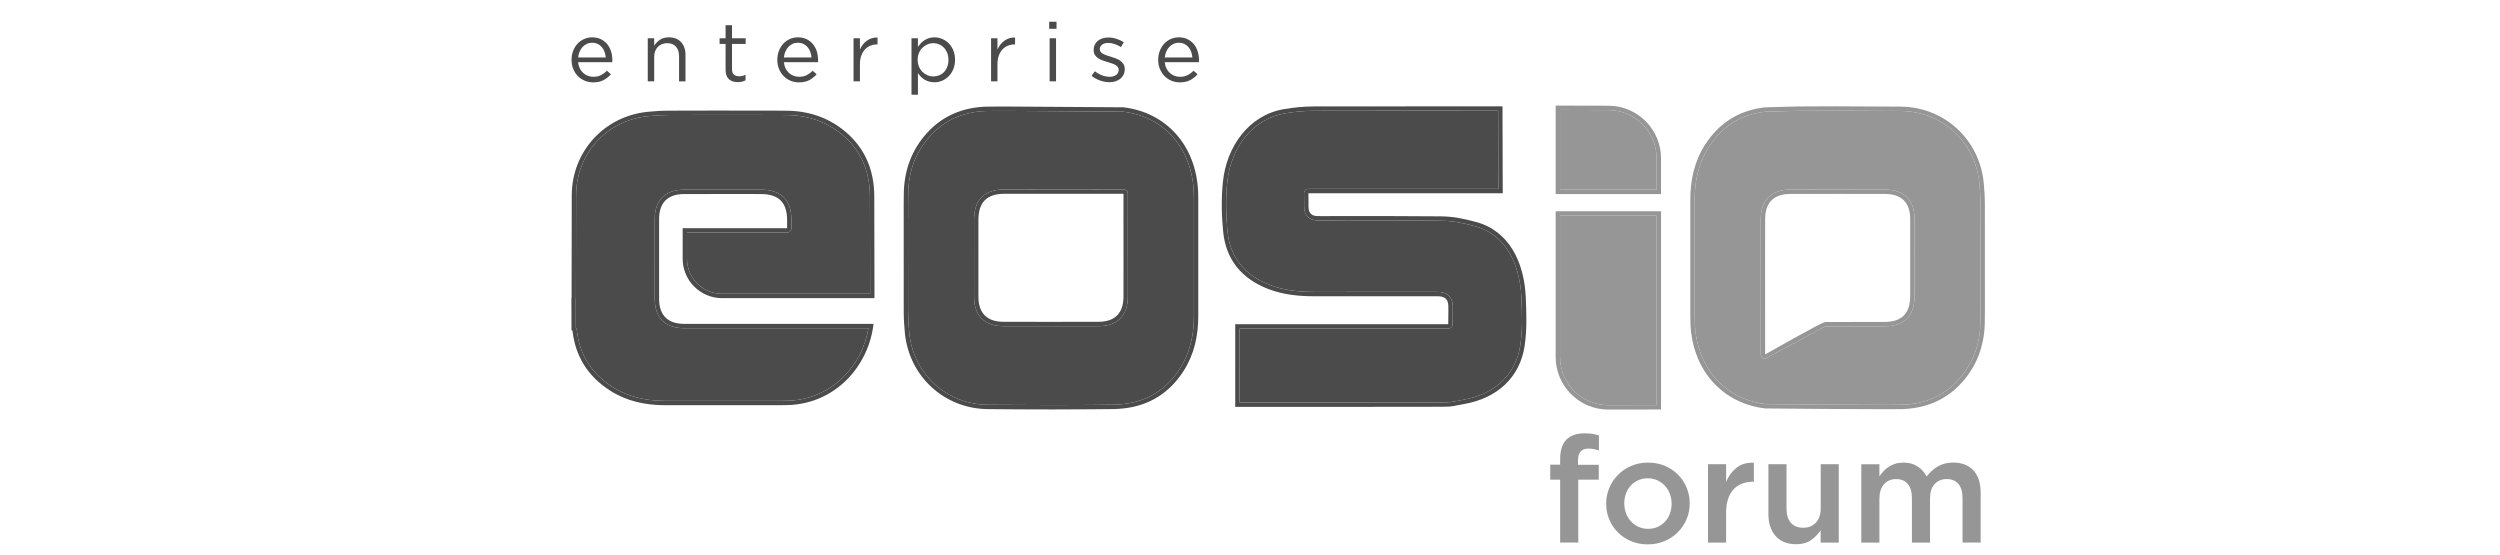 <?xml version="1.0" encoding="utf-8"?>
<!-- Generator: Adobe Illustrator 24.2.3, SVG Export Plug-In . SVG Version: 6.00 Build 0)  -->
<svg version="1.1" id="Layer_1" xmlns:v="https://vecta.io/nano"
	 xmlns="http://www.w3.org/2000/svg" xmlns:xlink="http://www.w3.org/1999/xlink" x="0px" y="0px" viewBox="-170 0 770 170.79"
	 style="enable-background:new 0 0 445.95 170.79;" xml:space="preserve">
<style type="text/css">
	.st0{fill:#969696;}
	.st1{fill:#4B4B4B;}
</style>
<g>
	<path class="st0" d="M322.42,143.16v4.57h-6.31v19.38h-5.58v-19.38h-3.06v-4.62h3.06v-1.74c0-2.68,0.64-4.67,1.94-5.97
		c1.29-1.29,3.13-1.94,5.52-1.94c0.97,0,1.81,0.06,2.51,0.18s1.36,0.27,1.97,0.46v4.66c-0.55-0.18-1.07-0.33-1.58-0.43
		c-0.5-0.11-1.06-0.16-1.67-0.16c-2.13,0-3.2,1.22-3.2,3.66v1.33L322.42,143.16L322.42,143.16z M349.46,159.94
		c-0.66,1.52-1.55,2.86-2.7,4c-1.14,1.14-2.51,2.05-4.09,2.72c-1.59,0.67-3.31,1.01-5.17,1.01c-1.83,0-3.53-0.33-5.1-0.98
		c-1.57-0.66-2.93-1.55-4.07-2.7c-1.14-1.14-2.03-2.47-2.67-3.98s-0.96-3.13-0.96-4.87c-0.01-1.69,0.32-3.36,0.98-4.91
		c0.66-1.54,1.55-2.88,2.7-4.02s2.5-2.05,4.07-2.72s3.28-1.01,5.14-1.01s3.57,0.33,5.14,0.98c1.57,0.66,2.93,1.55,4.07,2.7
		c1.14,1.14,2.04,2.48,2.67,4c0.64,1.52,0.96,3.15,0.96,4.89S350.11,158.42,349.46,159.94L349.46,159.94z M344.32,152.12
		c-0.35-0.92-0.86-1.76-1.52-2.49c-0.65-0.72-1.42-1.28-2.32-1.69s-1.88-0.62-2.98-0.62s-2.08,0.21-2.98,0.62
		c-0.87,0.39-1.65,0.96-2.29,1.67c-0.63,0.7-1.12,1.52-1.45,2.45s-0.5,1.93-0.5,3s0.18,2.08,0.54,3.04s0.87,1.79,1.52,2.49
		c0.65,0.71,1.44,1.27,2.32,1.67c0.89,0.41,1.87,0.62,2.93,0.62c1.12,0,2.13-0.21,3.02-0.62s1.66-0.97,2.29-1.67
		c0.64-0.7,1.12-1.52,1.45-2.45s0.5-1.93,0.5-3C344.86,154.07,344.68,153.07,344.32,152.12L344.32,152.12z M361.64,167.12h-5.58
		v-24.14h5.58v5.44c0.76-1.83,1.84-3.29,3.25-4.39c1.4-1.1,3.17-1.6,5.3-1.51v5.85h-0.32c-1.22,0-2.33,0.2-3.34,0.59
		c-0.99,0.39-1.89,1-2.61,1.78c-0.73,0.79-1.3,1.79-1.69,3c-0.4,1.2-0.59,2.6-0.59,4.18V167.12z M390.76,142.98h5.58v24.14h-5.58
		v-3.79c-0.79,1.17-1.78,2.18-2.96,3.02c-1.19,0.85-2.71,1.27-4.56,1.27c-2.74,0-4.85-0.84-6.34-2.51
		c-1.49-1.68-2.23-3.93-2.23-6.77v-15.36h5.58v13.68c0,1.89,0.44,3.34,1.34,4.36s2.15,1.53,3.79,1.53c1.6,0,2.9-0.52,3.9-1.57
		s1.5-2.52,1.5-4.4v-13.6H390.76z M426.85,143.65c1.33-0.78,2.9-1.18,4.73-1.18c2.65,0,4.73,0.8,6.22,2.4s2.24,3.88,2.24,6.83v15.41
		h-5.58v-13.68c0-1.92-0.42-3.38-1.27-4.38s-2.05-1.5-3.6-1.5c-1.52,0-2.75,0.51-3.71,1.53s-1.43,2.5-1.43,4.45v13.59h-5.58v-13.73
		c0-1.89-0.42-3.33-1.27-4.33s-2.05-1.5-3.6-1.5s-2.79,0.53-3.73,1.6s-1.41,2.54-1.41,4.42v13.55h-5.58v-24.14h5.58v3.7
		c0.4-0.55,0.82-1.08,1.28-1.57s0.98-0.94,1.58-1.34c0.59-0.4,1.26-0.71,2.01-0.95c0.75-0.23,1.58-0.35,2.49-0.35
		c1.74,0,3.21,0.39,4.41,1.18s2.12,1.82,2.76,3.11C424.37,145.48,425.52,144.44,426.85,143.65L426.85,143.65z M440.02,83.37v8.3
		c-0.01,0.07-0.02,0.13-0.02,0.2v3.59l-0.03,3.56c-0.05,6.56-2.05,12.29-5.96,17.02c-4.67,5.67-11.02,8.57-18.87,8.64l-5.52,0.02
		c-8.77,0-21-0.11-29.94-0.19l-6.02-0.05c-0.04,0-0.07-0.01-0.17-0.03l-0.06-0.01c-0.03-0.01-0.07-0.02-0.1-0.02l-0.25-0.04h-0.06
		c-0.01-0.01-0.02-0.01-0.03-0.01c-12.17-1.83-20.4-11.47-20.98-24.57c-0.03-0.71-0.05-1.41-0.05-2.09V61.58
		c0-6.38,1.4-11.68,4.28-16.2c4.11-6.46,10-10.15,17.5-10.98l9.88-0.26l11.84-0.05l19.94,0.09c12.71,0.11,22.9,9.39,24.23,22.07
		c0.24,2.24,0.36,4.55,0.37,6.87L440.02,83.37L440.02,83.37z M419.69,91.11l-0.01-23.64c0-5.83-3.21-9.06-9.04-9.07l-13.98-0.02
		l-13.05,0.01l-1.05,0.01h-1.23c-5.81,0.02-9.01,3.25-9.02,9.09v13.33l0.01,10.5l-0.01,17.84c0,0.75,0.6,1.35,1.35,1.35l0,0
		l18.52-9.99l18.19-0.01C416.55,100.5,419.68,97.34,419.69,91.11z"/>
	<path class="st0" d="M392.18,100.52l-18.52,9.99c-0.75,0-1.35-0.6-1.35-1.35c0,0,0,0,0,0l0.01-17.84l-0.01-13.63v-10.2
		c0.01-5.84,3.21-9.07,9.02-9.09h1.23l1.05-0.01l13.05-0.01l13.98,0.02c5.83,0.01,9.04,3.24,9.04,9.07l0.01,23.64
		c-0.01,6.23-3.14,9.39-9.32,9.4C410.37,100.51,392.18,100.52,392.18,100.52z M381.34,59.74c-5.06,0.02-7.68,2.69-7.68,7.75
		l-0.01,12.11l0.01,29.56c0,0,17.38-9.9,18.52-9.99l18.19-0.01c5.39,0,7.97-2.61,7.97-8.05V67.47c-0.01-5.05-2.63-7.71-7.7-7.73
		l-13.98-0.02L381.34,59.74L381.34,59.74z"/>
	<path class="st0" d="M355.1,44.66c4.44-6.96,10.78-10.76,18.55-11.6l9.96-0.27l11.85-0.05l19.95,0.1
		c13.38,0.11,24.17,10.01,25.56,23.27c0.24,2.32,0.37,4.67,0.37,7l0.01,32.37l-0.03,3.55c-0.05,6.62-2.01,12.7-6.27,17.87
		c-5.14,6.23-11.96,9.06-19.9,9.12l-5.53,0.02c-10.89,0-26.86-0.16-35.97-0.24c-0.2,0-0.35-0.04-0.5-0.07
		c-0.09-0.01-0.18-0.02-0.26-0.04h-0.1v-0.01c-12.76-1.92-21.51-11.99-22.12-25.84c-0.03-0.71-0.05-1.43-0.05-2.15V61.58
		C350.61,55.54,351.83,49.8,355.1,44.66L355.1,44.66z M373.74,34.4c-7.5,0.83-13.39,4.52-17.5,10.98c-2.88,4.52-4.28,9.82-4.28,16.2
		v36.11c0,0.68,0.02,1.38,0.05,2.09c0.58,13.1,8.81,22.74,20.98,24.57c0.01,0,0.02,0,0.03,0.01h0.06l0.25,0.04
		c0.03,0,0.07,0.01,0.1,0.02l0.06,0.01c0.1,0.02,0.13,0.03,0.17,0.03l6.02,0.05l29.94,0.19l5.52-0.02
		c7.85-0.07,14.2-2.97,18.87-8.64c3.91-4.73,5.91-10.46,5.96-17.02l0.03-3.56v-3.59c0-0.07,0.01-0.13,0.02-0.2L440,63.12
		c-0.01-2.32-0.13-4.63-0.37-6.87c-1.33-12.68-11.52-21.96-24.23-22.07l-19.94-0.09l-11.84,0.05
		C383.62,34.14,373.74,34.4,373.74,34.4z M340.25,66.42v58.36l-14.88,0.02c-8.21,0-14.88-6.67-14.88-14.88v-43.5H340.25z"/>
	<path class="st0" d="M340.25,48.79v9.63h-29.76V33.86l14.88,0.05C333.58,33.91,340.25,40.58,340.25,48.79z M325.83,124.8h0.04
		l14.38-0.02V66.42h-29.76v43.5c0,8.21,6.67,14.88,14.88,14.88C325.37,124.8,325.83,124.8,325.83,124.8z M341.6,126.12l-15.73,0.02
		c-0.17,0.01-0.33,0.01-0.5,0.01c-8.96,0-16.23-7.27-16.23-16.23V65.08h32.46L341.6,126.12L341.6,126.12z"/>
	<path class="st0" d="M325.37,32.56c8.96,0,16.23,7.27,16.23,16.23v10.98h-32.46V32.51l0.01,0.01h0.29L325.37,32.56L325.37,32.56z
		 M340.25,48.79c0-8.21-6.67-14.88-14.88-14.88c-0.13,0-11.03-0.04-14.88-0.05v24.56h29.76C340.25,58.42,340.25,48.79,340.25,48.79z
		"/>
</g>
<g>
	<path class="st1" d="M231.68,63.15c-0.01,0.06-0.01,0.13-0.01,0.19l0.02,0.58c0.07,2.42,1.55,3.9,3.96,3.97l1.11,0.02h0.43
		l0.43-0.01h0.2l18.2-0.02l17.36,0.1c3.98,0.03,6.55,0.54,10.83,1.67c4.5,1.19,8.05,3.87,10.54,7.96c2.26,3.71,3.59,8.52,3.84,13.91
		c0.24,5.32,0.38,10.1-0.33,14.8c-1.35,8.99-7.78,15.12-17.64,16.82c-0.86,0.14-1.48,0.27-2.04,0.38c-1.29,0.31-2.62,0.45-3.95,0.42
		l-34.92,0.04h-9.5c-4.56,0-9.82-0.01-16.44-0.01h-1.97V101.2h64.26c0.74,0,1.34-0.59,1.34-1.33l0.05-4.24v-0.59
		c0.01-0.11,0.01-0.18,0-0.33l-0.02-0.56c-0.08-2.59-1.5-4.05-4.11-4.23c-0.25-0.02-0.52-0.02-0.85-0.02h-20.35l-17.24,0.01
		c-5.63,0-9.86-0.65-13.7-2.12c-7.9-3.03-12.31-8.58-13.11-16.51c-0.53-5.31-0.56-10.42-0.08-15.17
		c1.13-11.04,8.2-19.54,17.59-21.16c3.15-0.54,6.24-0.82,9.19-0.83l56.66-0.03l0.07,24.09h-58.52c-0.36,0-0.7,0.14-0.95,0.4
		c-0.26,0.25-0.39,0.6-0.39,0.96l0.04,3.09c0,0.37,0,0.51-0.01,0.56C231.67,63.18,231.67,63.16,231.68,63.15L231.68,63.15z"/>
	<path class="st1" d="M232.87,61.94c-0.08,0-0.16,0.01-0.23,0.04c-0.09,0.01-0.17,0.04-0.24,0.09c-0.07,0.03-0.14,0.07-0.2,0.13
		c-0.07,0.05-0.14,0.11-0.18,0.17c-0.07,0.06-0.12,0.13-0.15,0.2c-0.05,0.07-0.09,0.15-0.11,0.22c-0.04,0.08-0.06,0.15-0.07,0.23
		c0.02-0.08,0.04-0.16,0.07-0.23c0.03-0.08,0.07-0.15,0.11-0.22c0.04-0.07,0.09-0.14,0.15-0.2c0.05-0.06,0.11-0.12,0.18-0.17
		c0.06-0.05,0.13-0.09,0.2-0.13c0.08-0.04,0.16-0.07,0.24-0.09C232.71,61.96,232.79,61.94,232.87,61.94z M220.7,89.04
		c-8.15-3.12-13.09-8.94-13.96-17.62c-0.52-5.11-0.6-10.35-0.08-15.44c1.1-10.81,7.99-20.51,18.7-22.35
		c3.09-0.54,6.27-0.84,9.41-0.85l58-0.04l0.07,26.78h-59.86l0.04,3.11c0,0.57,0,0.63-0.01,0.63c0.01,0.01,0.01,0.11,0.02,0.62
		c0.05,1.7,0.94,2.62,2.66,2.67c0.35,0.01,0.71,0.01,1.07,0.01h1.06l18.2-0.02l17.37,0.09c4.28,0.03,7.04,0.63,11.16,1.72
		c10.25,2.72,14.89,12.41,15.38,23.11c0.23,5.01,0.4,10.13-0.34,15.06c-1.46,9.74-8.46,16.17-18.75,17.94
		c-2.91,0.5-3.26,0.81-6.21,0.82l-34.92,0.04h-29.26V99.86h65.61l0.04-4.23c0-1.35,0.03-0.08-0.01-1.44
		c-0.06-1.91-0.95-2.8-2.86-2.93c-0.25-0.02-0.51-0.02-0.76-0.02l-0.98,0.01c-11.43,0-15.04-0.01-19.37-0.01l-17.24,0.01
		C230.03,91.25,225.27,90.79,220.7,89.04L220.7,89.04z M225.58,34.95c-9.39,1.62-16.46,10.12-17.59,21.16
		c-0.48,4.75-0.45,9.86,0.08,15.17c0.8,7.93,5.21,13.48,13.11,16.51c3.84,1.47,8.07,2.12,13.7,2.12h0.06l17.18-0.01h20.35
		c0.33,0,0.6,0,0.85,0.02c2.61,0.18,4.03,1.64,4.11,4.23l0.02,0.56c0.01,0.1,0.01,0.21,0,0.31v0.61l-0.05,4.24
		c0,0.74-0.6,1.33-1.34,1.33H211.8v22.77h1.97l16.44,0.01h9.5l34.92-0.04c1.33,0.03,2.66-0.11,3.95-0.42
		c0.56-0.11,1.18-0.24,2.04-0.38c9.86-1.7,16.29-7.83,17.64-16.82c0.71-4.7,0.57-9.48,0.33-14.8c-0.25-5.39-1.58-10.2-3.84-13.91
		c-2.49-4.09-6.04-6.77-10.54-7.96c-4.28-1.13-6.85-1.64-10.83-1.67l-17.36-0.1l-4.73,0.01l-13.67,0.01l-0.43,0.01h-0.43
		c-0.37,0-0.74-0.01-1.11-0.02c-2.41-0.07-3.89-1.55-3.96-3.97l-0.02-0.58c0-0.06,0-0.13,0.01-0.19c-0.01,0.01-0.01,0.03-0.01,0.04
		c0.01-0.05,0.01-0.19,0.01-0.56l-0.04-3.09c0-0.36,0.13-0.71,0.39-0.96c0.25-0.26,0.59-0.4,0.95-0.4h58.52l-0.07-24.09
		c-6.72,0-11.89-0.01-16.29-0.01h-9.09l-31.28,0.04C231.82,34.13,228.73,34.41,225.58,34.95L225.58,34.95z M197.73,77.23v20.04
		c0,6.38-1.4,11.68-4.28,16.2c-4.12,6.48-10.03,10.17-17.56,10.99c-0.92,0.11-1.85,0.17-2.78,0.18l-6.5,0.07l-0.54,0.01h-0.13
		l-11.74,0.05c-5.76,0-12.09-0.03-19.91-0.1c-12.71-0.11-22.9-9.39-24.23-22.06c-0.24-2.28-0.36-4.58-0.37-6.87l-0.02-20.26v-8.3
		c0.01-0.07,0.02-0.13,0.02-0.2v-3.59l0.03-3.55c0.05-6.57,2.05-12.3,5.96-17.03c4.67-5.66,11.02-8.57,18.87-8.63l5.49-0.02
		l27.37,0.17l8.54,0.07c12.61,1.54,21.14,11.22,21.73,24.67c0.03,0.71,0.05,1.41,0.05,2.09L197.73,77.23L197.73,77.23z
		 M177.38,91.36V59.69c0-0.74-0.6-1.34-1.35-1.34l-18.52-0.01l-18.19,0.01c-6.18,0.01-9.31,3.17-9.32,9.4v7.54l0.01,16.09
		c0,5.84,3.21,9.06,9.04,9.08l13.98,0.02l13.05-0.02h2.28C174.17,100.44,177.37,97.21,177.38,91.36L177.38,91.36z M196.89,15.97
		c-0.18-0.53-0.46-1.01-0.82-1.44c-0.35-0.41-0.78-0.74-1.28-0.99s-1.08-0.37-1.75-0.37c-0.56-0.01-1.1,0.11-1.61,0.34
		c-0.49,0.23-0.92,0.55-1.3,0.95c-0.38,0.42-0.69,0.91-0.92,1.43c-0.24,0.55-0.39,1.15-0.46,1.8h8.51
		C197.2,17.09,197.08,16.52,196.89,15.97L196.89,15.97z M188.7,23.45c-0.61-0.6-1.09-1.34-1.44-2.19c-0.36-0.86-0.54-1.8-0.54-2.83
		c0-0.96,0.16-1.86,0.48-2.71s0.76-1.58,1.32-2.21c0.57-0.62,1.24-1.11,2.02-1.47c0.8-0.36,1.67-0.55,2.55-0.54
		c0.98,0,1.85,0.18,2.62,0.55c0.75,0.35,1.42,0.86,1.96,1.5c0.53,0.64,0.93,1.38,1.2,2.24c0.28,0.85,0.42,1.77,0.42,2.75v0.28
		c0,0.11-0.01,0.22-0.03,0.33h-10.51c0.07,0.72,0.24,1.36,0.52,1.92c0.27,0.55,0.62,1.02,1.05,1.41c0.43,0.38,0.91,0.68,1.44,0.87
		c0.53,0.2,1.09,0.3,1.67,0.3c0.92,0,1.71-0.17,2.37-0.52c0.66-0.34,1.27-0.79,1.82-1.36l1.23,1.11c-0.67,0.75-1.43,1.35-2.29,1.81
		c-0.85,0.45-1.92,0.68-3.18,0.68c-0.91,0-1.77-0.17-2.57-0.5C190,24.53,189.3,24.06,188.7,23.45L188.7,23.45z M167.24,16.94
		c-0.27-0.41-0.4-0.92-0.4-1.54v-0.05c0-0.56,0.11-1.08,0.34-1.55c0.22-0.47,0.53-0.88,0.93-1.21c0.41-0.34,0.89-0.59,1.44-0.77
		c0.56-0.18,1.16-0.27,1.81-0.27c0.82,0,1.66,0.13,2.49,0.4c0.84,0.26,1.61,0.62,2.29,1.06l-0.9,1.49c-0.61-0.39-1.26-0.7-1.94-0.94
		c-0.67-0.23-1.34-0.34-1.99-0.34c-0.79,0-1.41,0.18-1.87,0.55c-0.47,0.37-0.7,0.83-0.7,1.37v0.06c0,0.3,0.1,0.57,0.29,0.81
		c0.18,0.23,0.44,0.43,0.75,0.6c0.32,0.17,0.68,0.32,1.09,0.46l1.29,0.41l1.53,0.52c0.49,0.17,0.95,0.42,1.37,0.72
		c0.4,0.28,0.74,0.64,0.99,1.05c0.25,0.41,0.37,0.92,0.37,1.51v0.06c0,0.63-0.12,1.19-0.37,1.68s-0.58,0.9-1,1.24
		c-0.42,0.35-0.92,0.61-1.49,0.79s-1.2,0.27-1.86,0.27c-0.96,0-1.93-0.18-2.91-0.53c-0.94-0.33-1.81-0.81-2.59-1.43l1-1.41
		c0.72,0.55,1.47,0.97,2.25,1.26s1.56,0.44,2.35,0.44c0.8,0,1.46-0.19,1.98-0.57c0.51-0.37,0.77-0.89,0.77-1.54v-0.05
		c0.01-0.31-0.09-0.6-0.27-0.85c-0.18-0.24-0.43-0.45-0.73-0.63c-0.34-0.19-0.7-0.35-1.07-0.47l-1.25-0.39l-1.55-0.5
		c-0.5-0.17-0.97-0.4-1.41-0.68C167.85,17.7,167.51,17.35,167.24,16.94L167.24,16.94z"/>
	<path class="st1" d="M153.15,6.69h2.26v2.19h-2.26V6.69z M153.28,11.78h1.98v13.28h-1.98V11.78z M142.49,13.68
		c-0.72,0-1.4,0.13-2.04,0.39c-0.64,0.25-1.21,0.64-1.69,1.15c-0.47,0.52-0.85,1.15-1.13,1.92c-0.27,0.76-0.41,1.64-0.41,2.63v5.29
		h-1.97V11.78h1.97v3.47c0.24-0.55,0.54-1.06,0.9-1.52s0.77-0.86,1.24-1.19c0.46-0.34,0.97-0.59,1.51-0.76
		c0.55-0.17,1.14-0.25,1.77-0.23v2.13C142.64,13.68,142.49,13.68,142.49,13.68z M130,67.75c0.01-6.23,3.14-9.39,9.32-9.4l18.19-0.01
		l18.52,0.01c0.75,0,1.35,0.6,1.35,1.34l-0.01,7.84l0.01,23.83c-0.01,5.85-3.21,9.08-9.02,9.1h-2.28l-13.05,0.02
		c-4.66,0-9.32-0.01-13.98-0.02c-5.83-0.02-9.04-3.24-9.04-9.08L130,67.75z M139.32,59.69c-5.39,0.01-7.97,2.62-7.97,8.06v23.63
		c0.01,5.06,2.63,7.72,7.7,7.73l13.98,0.02l15.32-0.02c5.06-0.01,7.68-2.69,7.68-7.75l0.01-12.11l-0.01-11.72v-7.84
		c-4.62,0-11.6-0.01-18.52-0.01L139.32,59.69L139.32,59.69z M112.72,14.45c0.27-0.39,0.58-0.77,0.91-1.13s0.71-0.67,1.12-0.94
		c0.41-0.26,0.87-0.48,1.37-0.64c0.54-0.17,1.11-0.25,1.68-0.24c0.79,0,1.57,0.15,2.33,0.46c0.76,0.31,1.46,0.77,2.04,1.35
		c0.6,0.59,1.08,1.31,1.44,2.17s0.54,1.83,0.54,2.93c0,1.09-0.18,2.07-0.54,2.93c-0.36,0.85-0.84,1.58-1.43,2.17
		s-1.26,1.04-2.03,1.36c-0.75,0.31-1.54,0.47-2.35,0.47c-0.61,0-1.18-0.07-1.69-0.23c-0.52-0.15-0.98-0.36-1.39-0.61
		c-0.41-0.26-0.78-0.56-1.12-0.9c-0.32-0.34-0.61-0.7-0.88-1.08v6.65h-1.98V11.78h1.98L112.72,14.45L112.72,14.45z M113.04,16.31
		c-0.27,0.63-0.4,1.33-0.4,2.1c0,0.76,0.13,1.47,0.4,2.11c0.26,0.63,0.62,1.18,1.08,1.62c0.45,0.44,0.97,0.79,1.54,1.03
		c0.57,0.25,1.17,0.37,1.78,0.37c0.64,0,1.24-0.11,1.82-0.34c0.56-0.22,1.07-0.56,1.49-1c0.41-0.43,0.75-0.97,1-1.61
		s0.37-1.36,0.37-2.16c0-0.78-0.12-1.49-0.37-2.12s-0.59-1.17-1.02-1.62c-0.42-0.45-0.93-0.8-1.49-1.04
		c-0.56-0.24-1.16-0.35-1.8-0.35c-0.61,0-1.21,0.12-1.78,0.37c-0.57,0.24-1.09,0.59-1.54,1.03
		C113.66,15.14,113.3,15.68,113.04,16.31z M108.37,59.83c0.05-6.63,2.01-12.71,6.27-17.87c5.14-6.23,11.96-9.06,19.9-9.13l5.5-0.02
		l36,0.24c13.22,1.59,22.36,11.81,22.98,25.96c0.03,0.72,0.05,1.43,0.05,2.15v36.11c0.01,6.04-1.21,11.79-4.48,16.92
		c-4.44,6.97-10.78,10.76-18.55,11.61c-0.97,0.1-1.94,0.17-2.91,0.19l-7.18,0.07l-11.75,0.05c-6.64,0-13.28-0.04-19.92-0.1
		c-13.38-0.11-24.17-10-25.56-23.26c-0.24-2.33-0.37-4.67-0.37-7.01l-0.01-32.36C108.34,63.38,108.37,59.83,108.37,59.83z
		 M115.68,42.81c-3.91,4.73-5.91,10.46-5.96,17.03l-0.03,3.55v3.59c0,0.07-0.01,0.13-0.02,0.2v8.3l0.02,20.26
		c0.01,2.29,0.13,4.59,0.37,6.87c1.33,12.67,11.52,21.95,24.23,22.06l19.91,0.1l11.87-0.05l0.54-0.01l6.5-0.07
		c0.93-0.01,1.86-0.07,2.78-0.18c7.53-0.82,13.44-4.51,17.56-10.99c2.88-4.52,4.28-9.82,4.28-16.2V61.16c0-0.68-0.02-1.38-0.05-2.09
		c-0.59-13.45-9.12-23.13-21.73-24.67l-8.54-0.07l-27.37-0.17l-5.49,0.02C126.7,34.24,120.35,37.15,115.68,42.81z M97.94,60.28
		L98,90.48H52.37c-5.94,0-10.77-4.83-10.77-10.76v-8.08h30.83c0.74,0,1.34-0.6,1.34-1.34c0,0,0-0.01,0-0.01v-1.37l-0.01-1.18
		c0-6.18-3.17-9.31-9.4-9.32H40.73c-5.84,0.01-9.06,3.22-9.08,9.05v23.39l0.01,1.21c0.01,5.81,3.24,9.02,9.09,9.02H97.5
		c-0.99,5.7-3.67,10.96-7.66,14.94c-4.54,4.54-10.36,7.1-16.8,7.38c-0.71,0.03-1.41,0.05-2.09,0.05H34.83
		c-6.38,0-11.67-1.4-16.19-4.28c-6.47-4.12-10.17-10.03-10.99-17.56c-0.03-0.26-0.13-0.5-0.29-0.69l-0.02-8.74
		c0.04-0.13,0.05-0.26,0.05-0.39l0.05-31.78c0.11-12.71,9.39-22.9,22.06-24.23c2.28-0.24,4.58-0.36,6.87-0.37l28.56-0.02
		c0.07,0.01,0.13,0.02,0.2,0.02l3.59-0.01l3.55,0.03c6.57,0.05,12.3,2.06,17.03,5.97C94.97,46.08,97.87,52.43,97.94,60.28z
		 M92.89,25.06V11.78h1.97v3.47c0.24-0.55,0.54-1.06,0.9-1.52s0.77-0.86,1.24-1.19c0.46-0.34,0.97-0.59,1.51-0.76
		c0.55-0.17,1.14-0.25,1.77-0.23v2.13h-0.15c-0.72,0-1.4,0.13-2.04,0.39c-0.64,0.25-1.2,0.64-1.68,1.15
		c-0.48,0.52-0.86,1.15-1.13,1.92c-0.28,0.76-0.42,1.64-0.42,2.63v5.29C94.86,25.06,92.89,25.06,92.89,25.06z M71.9,15.89
		c-0.24,0.55-0.39,1.15-0.46,1.8h8.5c-0.05-0.6-0.17-1.17-0.37-1.72c-0.18-0.53-0.46-1.01-0.82-1.44c-0.35-0.41-0.78-0.75-1.27-0.99
		c-0.51-0.25-1.09-0.37-1.75-0.37c-0.58,0-1.12,0.11-1.61,0.34c-0.49,0.23-0.93,0.55-1.3,0.95C72.44,14.87,72.14,15.34,71.9,15.89z
		 M71.38,23.45c-0.6-0.6-1.08-1.34-1.44-2.19c-0.35-0.86-0.53-1.8-0.53-2.83c0-0.96,0.16-1.86,0.47-2.71
		c0.32-0.85,0.76-1.58,1.33-2.21c0.56-0.62,1.23-1.11,2.01-1.47s1.63-0.54,2.56-0.54c0.97,0,1.85,0.18,2.62,0.55
		c0.75,0.35,1.41,0.87,1.95,1.5c0.53,0.64,0.93,1.38,1.21,2.24c0.27,0.85,0.41,1.77,0.41,2.75v0.28c0,0.11-0.01,0.22-0.03,0.33
		h-10.5c0.07,0.72,0.24,1.36,0.51,1.92c0.28,0.55,0.63,1.02,1.05,1.41c0.43,0.38,0.91,0.68,1.44,0.87c0.53,0.2,1.09,0.3,1.67,0.3
		c0.93,0,1.72-0.17,2.38-0.52c0.67-0.35,1.29-0.81,1.81-1.36l1.23,1.11c-0.66,0.75-1.43,1.35-2.28,1.81
		c-0.86,0.45-1.92,0.68-3.19,0.68c-0.91,0-1.76-0.17-2.57-0.5C72.69,24.53,71.98,24.06,71.38,23.45z M68.07,34.05l0.67,0.02
		L68.07,34.05z M53.48,13.53h-1.85v-1.75h1.85V7.77h1.98v4.01h4.21v1.75h-4.21v7.75c0,0.83,0.21,1.4,0.62,1.73
		c0.41,0.32,0.95,0.48,1.61,0.48c0.33,0,0.65-0.03,0.97-0.1c0.3-0.07,0.62-0.19,0.96-0.36v1.7c-0.34,0.18-0.71,0.33-1.09,0.42
		c-0.39,0.09-0.82,0.14-1.3,0.14c-0.53,0-1.03-0.07-1.49-0.2c-0.46-0.14-0.86-0.36-1.19-0.66c-0.34-0.3-0.6-0.69-0.79-1.17
		c-0.18-0.48-0.28-1.05-0.28-1.72C53.48,21.54,53.48,13.53,53.48,13.53z M31.79,15.76c-0.2,0.51-0.3,1.08-0.3,1.7v7.6h-1.98V11.78
		h1.98v2.31c0.45-0.72,1.03-1.33,1.75-1.84c0.72-0.5,1.65-0.75,2.8-0.75c0.8,0,1.52,0.13,2.14,0.38c0.63,0.26,1.16,0.62,1.6,1.09
		c0.43,0.48,0.77,1.04,1,1.69c0.24,0.69,0.36,1.42,0.35,2.15v8.25h-1.98V17.3c0-1.23-0.32-2.21-0.95-2.93
		c-0.64-0.72-1.54-1.07-2.73-1.07c-0.56,0-1.09,0.09-1.58,0.29c-0.48,0.19-0.91,0.48-1.27,0.85C32.25,14.82,31.97,15.27,31.79,15.76
		z"/>
	<path class="st1" d="M16.57,17.69c-0.05-0.6-0.18-1.17-0.37-1.72c-0.18-0.53-0.46-1.01-0.82-1.44c-0.35-0.42-0.79-0.75-1.28-0.99
		c-0.5-0.25-1.08-0.37-1.74-0.37c-0.58,0-1.12,0.11-1.61,0.34c-0.5,0.23-0.93,0.55-1.31,0.95c-0.38,0.42-0.69,0.9-0.91,1.43
		c-0.25,0.57-0.4,1.18-0.46,1.8H16.57z M10.12,24.87c-0.8-0.34-1.51-0.81-2.11-1.42c-0.61-0.6-1.08-1.34-1.44-2.19
		c-0.36-0.86-0.53-1.8-0.53-2.83c0-0.96,0.15-1.86,0.47-2.71s0.76-1.58,1.32-2.21c0.57-0.62,1.24-1.11,2.02-1.47
		s1.63-0.54,2.56-0.54c0.97,0,1.85,0.18,2.62,0.55c0.75,0.35,1.41,0.87,1.95,1.5c0.53,0.64,0.93,1.38,1.21,2.24
		c0.27,0.85,0.41,1.77,0.41,2.75v0.28c0,0.11-0.01,0.22-0.03,0.33H8.07c0.06,0.72,0.24,1.36,0.51,1.92
		c0.27,0.55,0.62,1.02,1.05,1.41c0.43,0.38,0.91,0.68,1.44,0.87c0.53,0.2,1.09,0.3,1.67,0.3c0.93,0,1.72-0.17,2.38-0.52
		c0.67-0.35,1.29-0.81,1.81-1.36l1.23,1.11c-0.67,0.75-1.43,1.35-2.29,1.81c-0.85,0.45-1.91,0.68-3.18,0.68
		C11.78,25.37,10.93,25.2,10.12,24.87z M17.92,120.31c-6.97-4.43-10.76-10.77-11.61-18.54H6.02l-0.03-9.96h0.06l0.05-31.8
		c0.11-13.38,10-24.17,23.26-25.56c2.33-0.24,4.67-0.37,7.01-0.37l13.79-0.03l18.56,0.02l3.56,0.03c6.63,0.05,12.71,2.01,17.88,6.27
		c6.22,5.14,9.06,11.96,9.12,19.9l0.06,31.56H52.37c-6.68-0.02-12.09-5.43-12.11-12.11v-9.43h32.17l-0.01-2.55
		c-0.01-5.4-2.61-7.97-8.06-7.97l-2.42-0.01H50.97l-10.24,0.01c-5.06,0-7.72,2.63-7.73,7.7v24.6c0.02,5.05,2.69,7.67,7.75,7.68
		h58.31c-1.58,13.23-11.8,24.38-25.96,25c-0.72,0.03-1.43,0.05-2.15,0.05H34.84C28.79,124.8,23.05,123.59,17.92,120.31z
		 M7.36,100.93c0.16,0.19,0.26,0.43,0.29,0.69c0.82,7.53,4.52,13.44,10.99,17.56c4.52,2.88,9.81,4.28,16.19,4.28h36.12
		c0.68,0,1.38-0.02,2.09-0.05c6.44-0.28,12.26-2.84,16.8-7.38c3.99-3.98,6.67-9.24,7.66-14.94H40.75c-5.85,0-9.08-3.21-9.09-9.02
		l-0.01-1.21V67.47c0.02-5.83,3.24-9.04,9.08-9.05h23.63c6.23,0.01,9.4,3.14,9.4,9.32l0.01,1.18v1.37c0.01,0.74-0.59,1.34-1.33,1.35
		c0,0-0.01,0-0.01,0H41.6v8.08c0,5.93,4.83,10.76,10.77,10.76H98l-0.06-30.2c-0.07-7.85-2.97-14.2-8.64-18.87
		c-4.73-3.91-10.46-5.92-17.03-5.97l-3.55-0.03l-3.59,0.01c-0.07,0-0.13-0.01-0.2-0.02H50.16l-13.79,0.02
		c-2.29,0.01-4.59,0.13-6.87,0.37C16.83,37.12,7.55,47.31,7.44,60.02L7.39,91.8c0,0.13-0.01,0.26-0.05,0.39
		C7.34,92.19,7.36,100.93,7.36,100.93z"/>
</g>
</svg>
